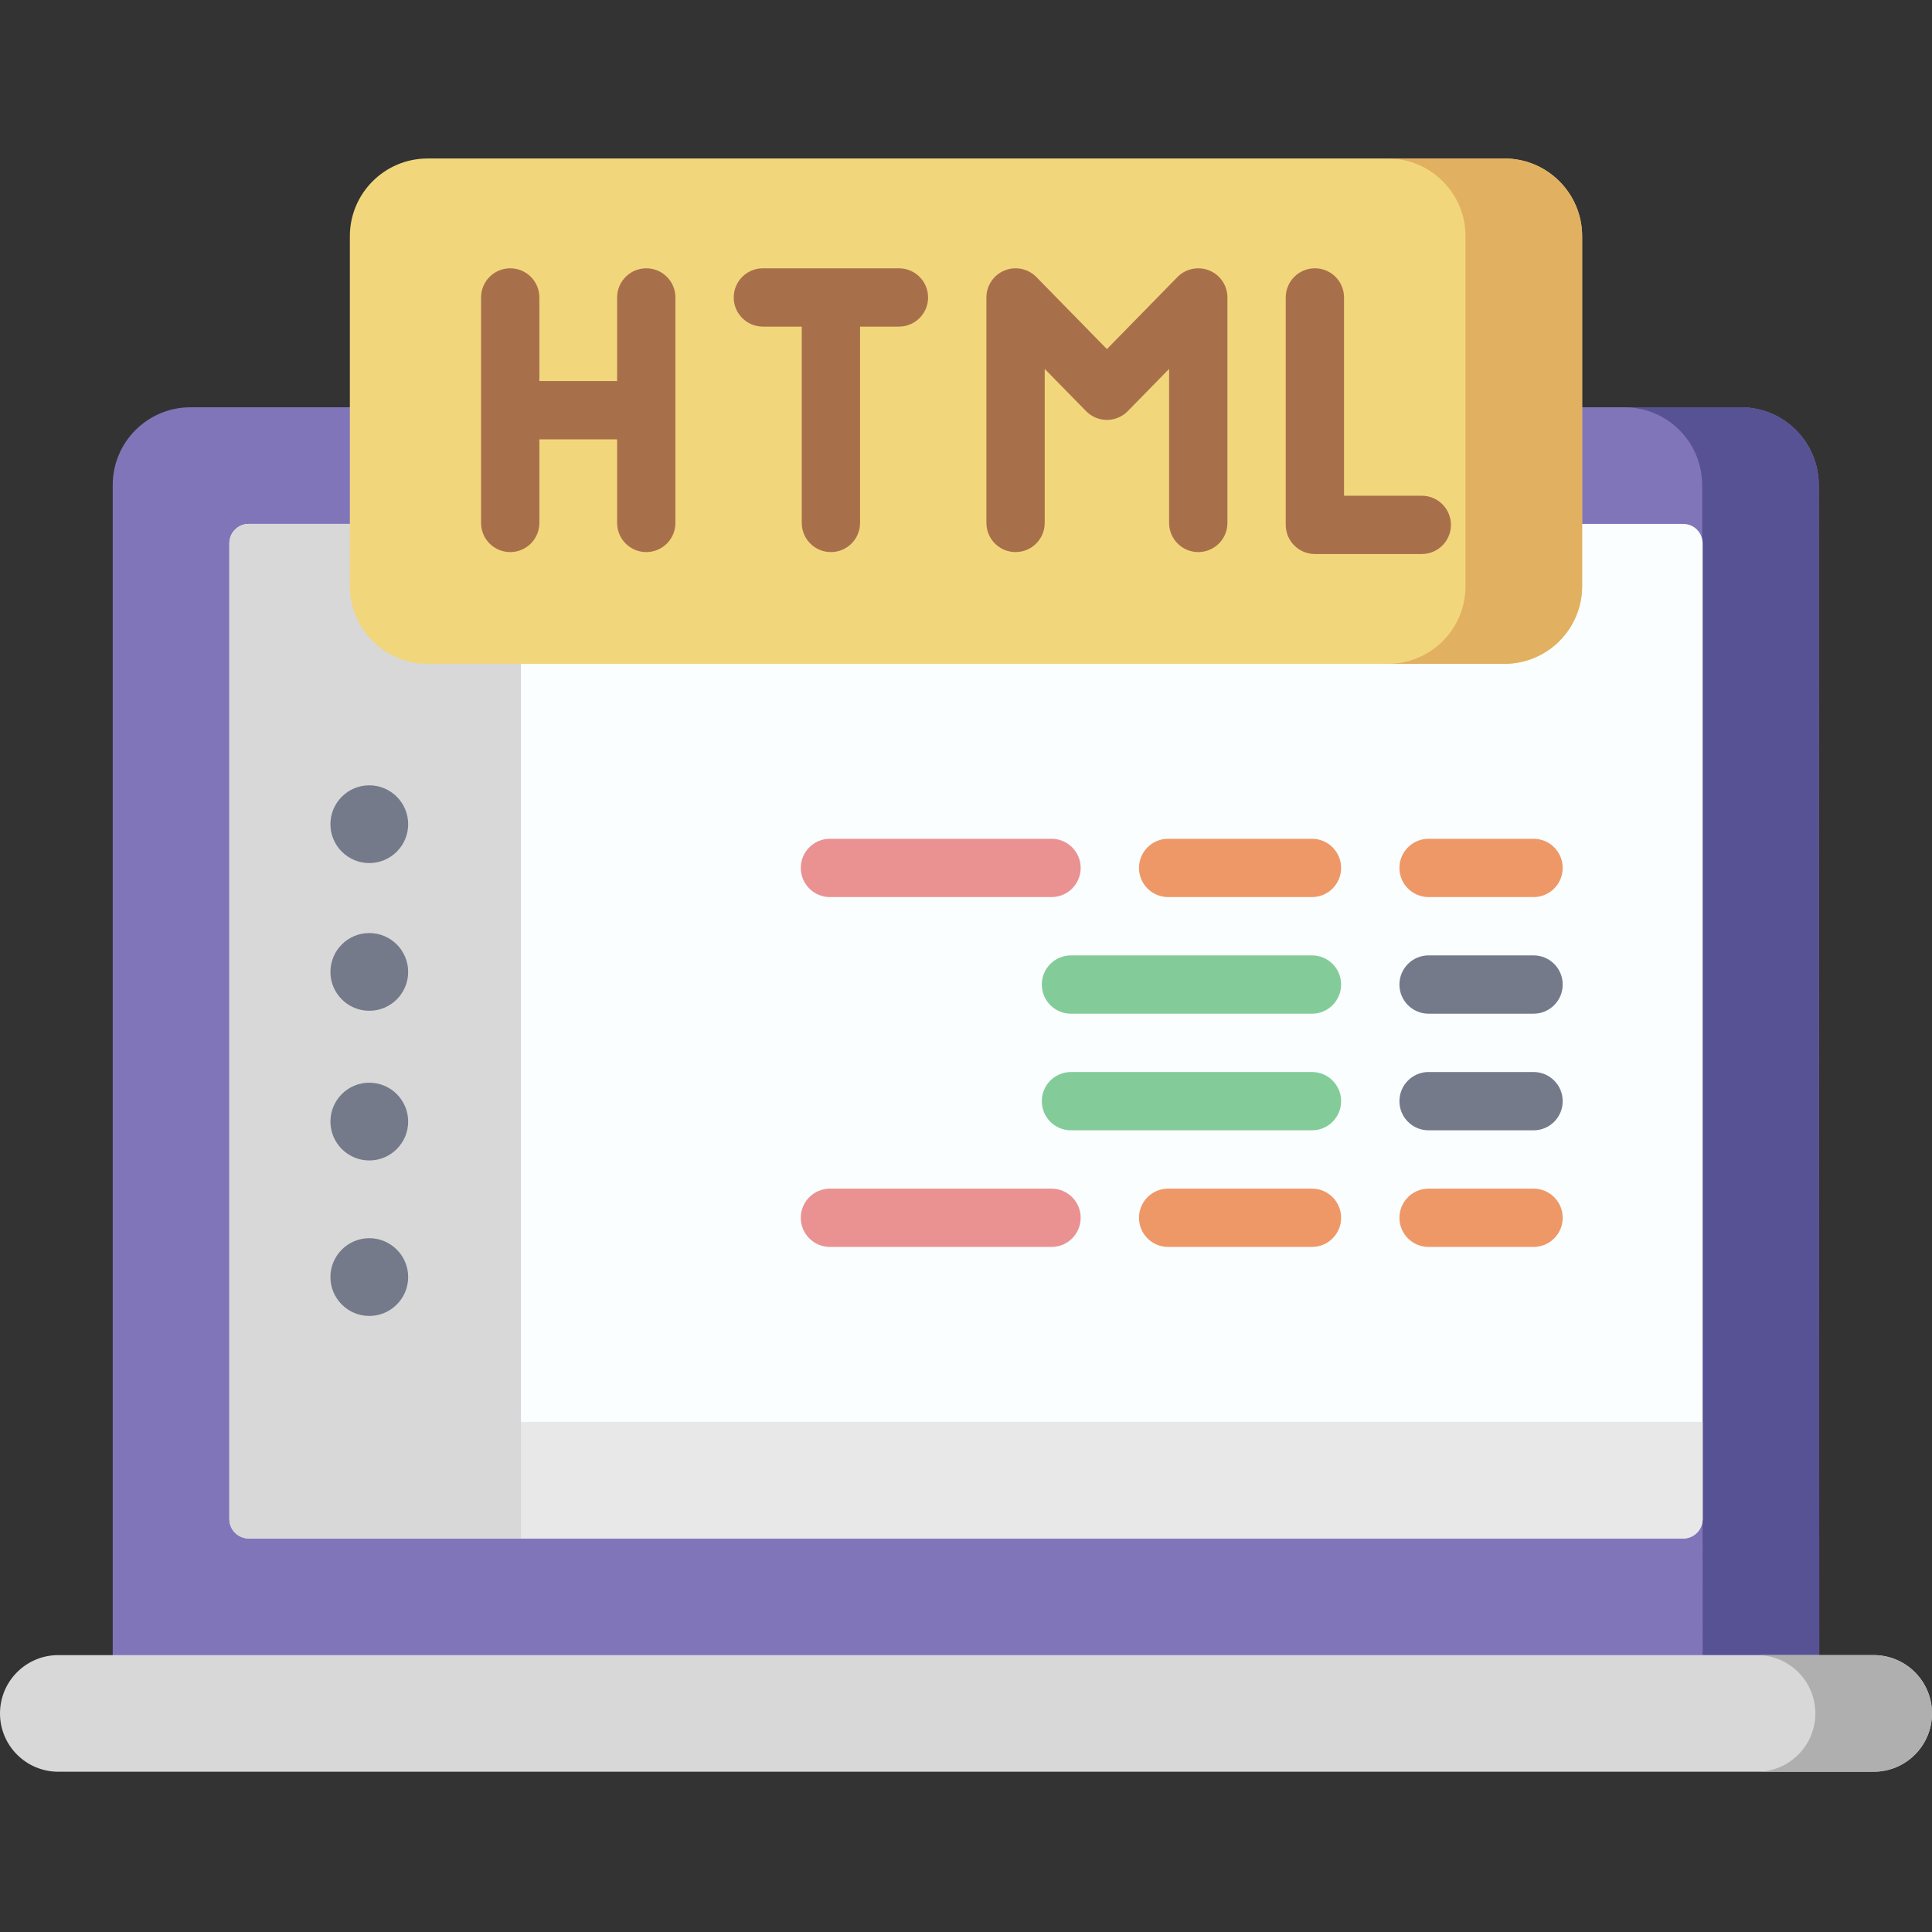 <svg height="512pt" viewBox="0 -42 512.001 512" width="512pt" xmlns="http://www.w3.org/2000/svg"><rect x="0" y="-42" width="512.001" height="512" fill="#333333" stroke="none"/><path d="m482.125 406.922h-452.25v-320.387c0-11.379 9.227-20.602 20.605-20.602h410.91c11.43 0 20.676 9.301 20.605 20.73zm0 0" fill="#8175ba"/><path d="m482.125 396.621h-30.906l-.133-309.961c.07-11.426-9.168-20.727-20.594-20.727h30.906c11.422 0 20.664 9.301 20.594 20.727zm0 0" fill="#575293"/><path d="m496.547 427.527h-481.094c-8.535 0-15.453-6.918-15.453-15.453 0-8.535 6.918-15.453 15.453-15.453h481.094c8.535 0 15.453 6.918 15.453 15.453 0 8.535-6.918 15.453-15.453 15.453zm0 0" fill="#d8d8d8"/><path d="m512 412.074c0 4.266-1.73 8.129-4.531 10.918-2.793 2.805-6.656 4.535-10.922 4.535h-30.906c4.266 0 8.129-1.73 10.922-4.535 2.801-2.789 4.531-6.652 4.531-10.918 0-1.805-.309-3.535-.883-5.152-2.113-5.996-7.844-10.301-14.57-10.301h30.906c8.531 0 15.453 6.922 15.453 15.453zm0 0" fill="#afafaf"/><path d="m446.066 365.715h-380.133c-2.848 0-5.152-2.305-5.152-5.148v-258.578c0-2.844 2.305-5.152 5.152-5.152h380.137c2.844 0 5.148 2.309 5.148 5.152v258.574c0 2.848-2.305 5.152-5.152 5.152zm0 0" fill="#fafeff"/><path d="m446.066 365.715h-318.324v-30.906h323.477v25.758c0 2.844-2.305 5.148-5.152 5.148zm0 0" fill="#e8e8e8"/><path d="m138.043 365.715h-72.109c-2.848 0-5.152-2.305-5.152-5.148v-258.578c0-2.844 2.305-5.152 5.152-5.152h72.113v268.879zm0 0" fill="#d8d8d8"/><path d="m398.68 133.926h-285.359c-11.379 0-20.605-9.227-20.605-20.605v-92.715c0-11.379 9.227-20.605 20.605-20.605h285.359c11.379 0 20.605 9.227 20.605 20.605v92.715c0 11.379-9.227 20.605-20.605 20.605zm0 0" fill="#f2d67c"/><path d="m419.285 20.605v92.715c0 11.383-9.223 20.605-20.605 20.605h-30.906c11.387 0 20.605-9.223 20.605-20.605v-92.715c0-11.383-9.219-20.605-20.605-20.605h30.906c11.383 0 20.605 9.223 20.605 20.605zm0 0" fill="#e2b061"/><path d="m278.664 195.734h-58.719c-4.27 0-7.727-3.457-7.727-7.727 0-4.266 3.457-7.723 7.727-7.723h58.719c4.27 0 7.727 3.457 7.727 7.723 0 4.27-3.457 7.727-7.727 7.727zm0 0" fill="#ea9292"/><path d="m347.688 195.734h-38.117c-4.27 0-7.727-3.457-7.727-7.727 0-4.266 3.457-7.723 7.727-7.723h38.117c4.266 0 7.723 3.457 7.723 7.723 0 4.27-3.457 7.727-7.723 7.727zm0 0" fill="#ef9867"/><path d="m406.406 195.734h-27.816c-4.266 0-7.727-3.457-7.727-7.727 0-4.266 3.461-7.723 7.727-7.723h27.816c4.27 0 7.727 3.457 7.727 7.723 0 4.27-3.457 7.727-7.727 7.727zm0 0" fill="#ef9867"/><path d="m347.688 226.641h-63.871c-4.27 0-7.727-3.461-7.727-7.727 0-4.266 3.457-7.727 7.727-7.727h63.871c4.266 0 7.723 3.461 7.723 7.727 0 4.266-3.457 7.727-7.723 7.727zm0 0" fill="#83cc9a"/><path d="m406.406 226.641h-27.816c-4.266 0-7.727-3.461-7.727-7.727 0-4.266 3.461-7.727 7.727-7.727h27.816c4.27 0 7.727 3.461 7.727 7.727 0 4.266-3.457 7.727-7.727 7.727zm0 0" fill="#747a89"/><path d="m347.688 257.547h-63.871c-4.27 0-7.727-3.461-7.727-7.727 0-4.266 3.457-7.727 7.727-7.727h63.871c4.266 0 7.723 3.461 7.723 7.727 0 4.266-3.457 7.727-7.723 7.727zm0 0" fill="#83cc9a"/><path d="m406.406 257.547h-27.816c-4.266 0-7.727-3.461-7.727-7.727 0-4.266 3.461-7.727 7.727-7.727h27.816c4.27 0 7.727 3.461 7.727 7.727 0 4.266-3.457 7.727-7.727 7.727zm0 0" fill="#747a89"/><path d="m278.664 288.453h-58.719c-4.27 0-7.727-3.461-7.727-7.727 0-4.27 3.457-7.727 7.727-7.727h58.719c4.27 0 7.727 3.457 7.727 7.727 0 4.266-3.457 7.727-7.727 7.727zm0 0" fill="#ea9292"/><path d="m347.688 288.453h-38.117c-4.27 0-7.727-3.461-7.727-7.727 0-4.27 3.457-7.727 7.727-7.727h38.117c4.266 0 7.723 3.457 7.723 7.727 0 4.266-3.457 7.727-7.723 7.727zm0 0" fill="#ef9867"/><path d="m406.406 288.453h-27.816c-4.266 0-7.727-3.461-7.727-7.727 0-4.27 3.461-7.727 7.727-7.727h27.816c4.27 0 7.727 3.457 7.727 7.727 0 4.266-3.457 7.727-7.727 7.727zm0 0" fill="#ef9867"/><g fill="#747a89"><path d="m97.867 186.723c-5.68 0-10.301-4.625-10.301-10.305 0-5.68 4.621-10.301 10.301-10.301 5.68 0 10.301 4.621 10.301 10.301 0 5.68-4.621 10.305-10.301 10.305zm0 0"/><path d="m97.867 225.867c-5.68 0-10.301-4.621-10.301-10.301 0-5.68 4.621-10.301 10.301-10.301 5.68 0 10.301 4.621 10.301 10.301 0 5.68-4.621 10.301-10.301 10.301zm0 0"/><path d="m97.867 265.531c-5.68 0-10.301-4.621-10.301-10.305 0-5.68 4.621-10.301 10.301-10.301 5.68 0 10.301 4.621 10.301 10.301 0 5.684-4.621 10.305-10.301 10.305zm0 0"/><path d="m97.867 306.738c-5.68 0-10.301-4.621-10.301-10.305 0-5.68 4.621-10.301 10.301-10.301 5.68 0 10.301 4.621 10.301 10.301 0 5.684-4.621 10.305-10.301 10.305zm0 0"/></g><path d="m171.27 29.102c-4.27 0-7.727 3.461-7.727 7.727v22.148h-20.605v-22.148c0-4.266-3.457-7.727-7.727-7.727-4.266 0-7.727 3.461-7.727 7.727v59.75c0 4.27 3.461 7.727 7.727 7.727 4.27 0 7.727-3.457 7.727-7.727v-22.148h20.605v22.148c0 4.27 3.457 7.727 7.727 7.727 4.266 0 7.723-3.457 7.723-7.727v-59.75c0-4.266-3.457-7.727-7.723-7.727zm0 0" fill="#a8704a"/><path d="m238.23 29.102h-36.059c-4.266 0-7.727 3.461-7.727 7.727 0 4.27 3.461 7.727 7.727 7.727h10.305v52.023c0 4.27 3.457 7.727 7.723 7.727 4.27 0 7.727-3.457 7.727-7.727v-52.023h10.305c4.266 0 7.723-3.457 7.723-7.723 0-4.27-3.457-7.73-7.723-7.73zm0 0" fill="#a8704a"/><path d="m320.473 29.676c-2.91-1.184-6.242-.496-8.441 1.746l-18.688 19.09-18.688-19.09c-2.195-2.242-5.535-2.934-8.441-1.746s-4.809 4.016-4.809 7.152v59.75c0 4.27 3.461 7.727 7.727 7.727 4.27 0 7.727-3.457 7.727-7.727v-40.812l10.965 11.195c1.453 1.484 3.441 2.32 5.52 2.32s4.066-.836 5.52-2.32l10.961-11.195v40.816c0 4.266 3.461 7.723 7.727 7.723 4.27 0 7.727-3.457 7.727-7.723v-59.75c.004-3.141-1.898-5.969-4.805-7.156zm0 0" fill="#a8704a"/><path d="m376.789 89.371h-20.605v-52.543c0-4.266-3.457-7.727-7.723-7.727-4.27 0-7.727 3.461-7.727 7.727v60.266c0 4.27 3.457 7.727 7.727 7.727h28.328c4.27 0 7.727-3.457 7.727-7.727 0-4.266-3.461-7.723-7.727-7.723zm0 0" fill="#a8704a"/></svg>